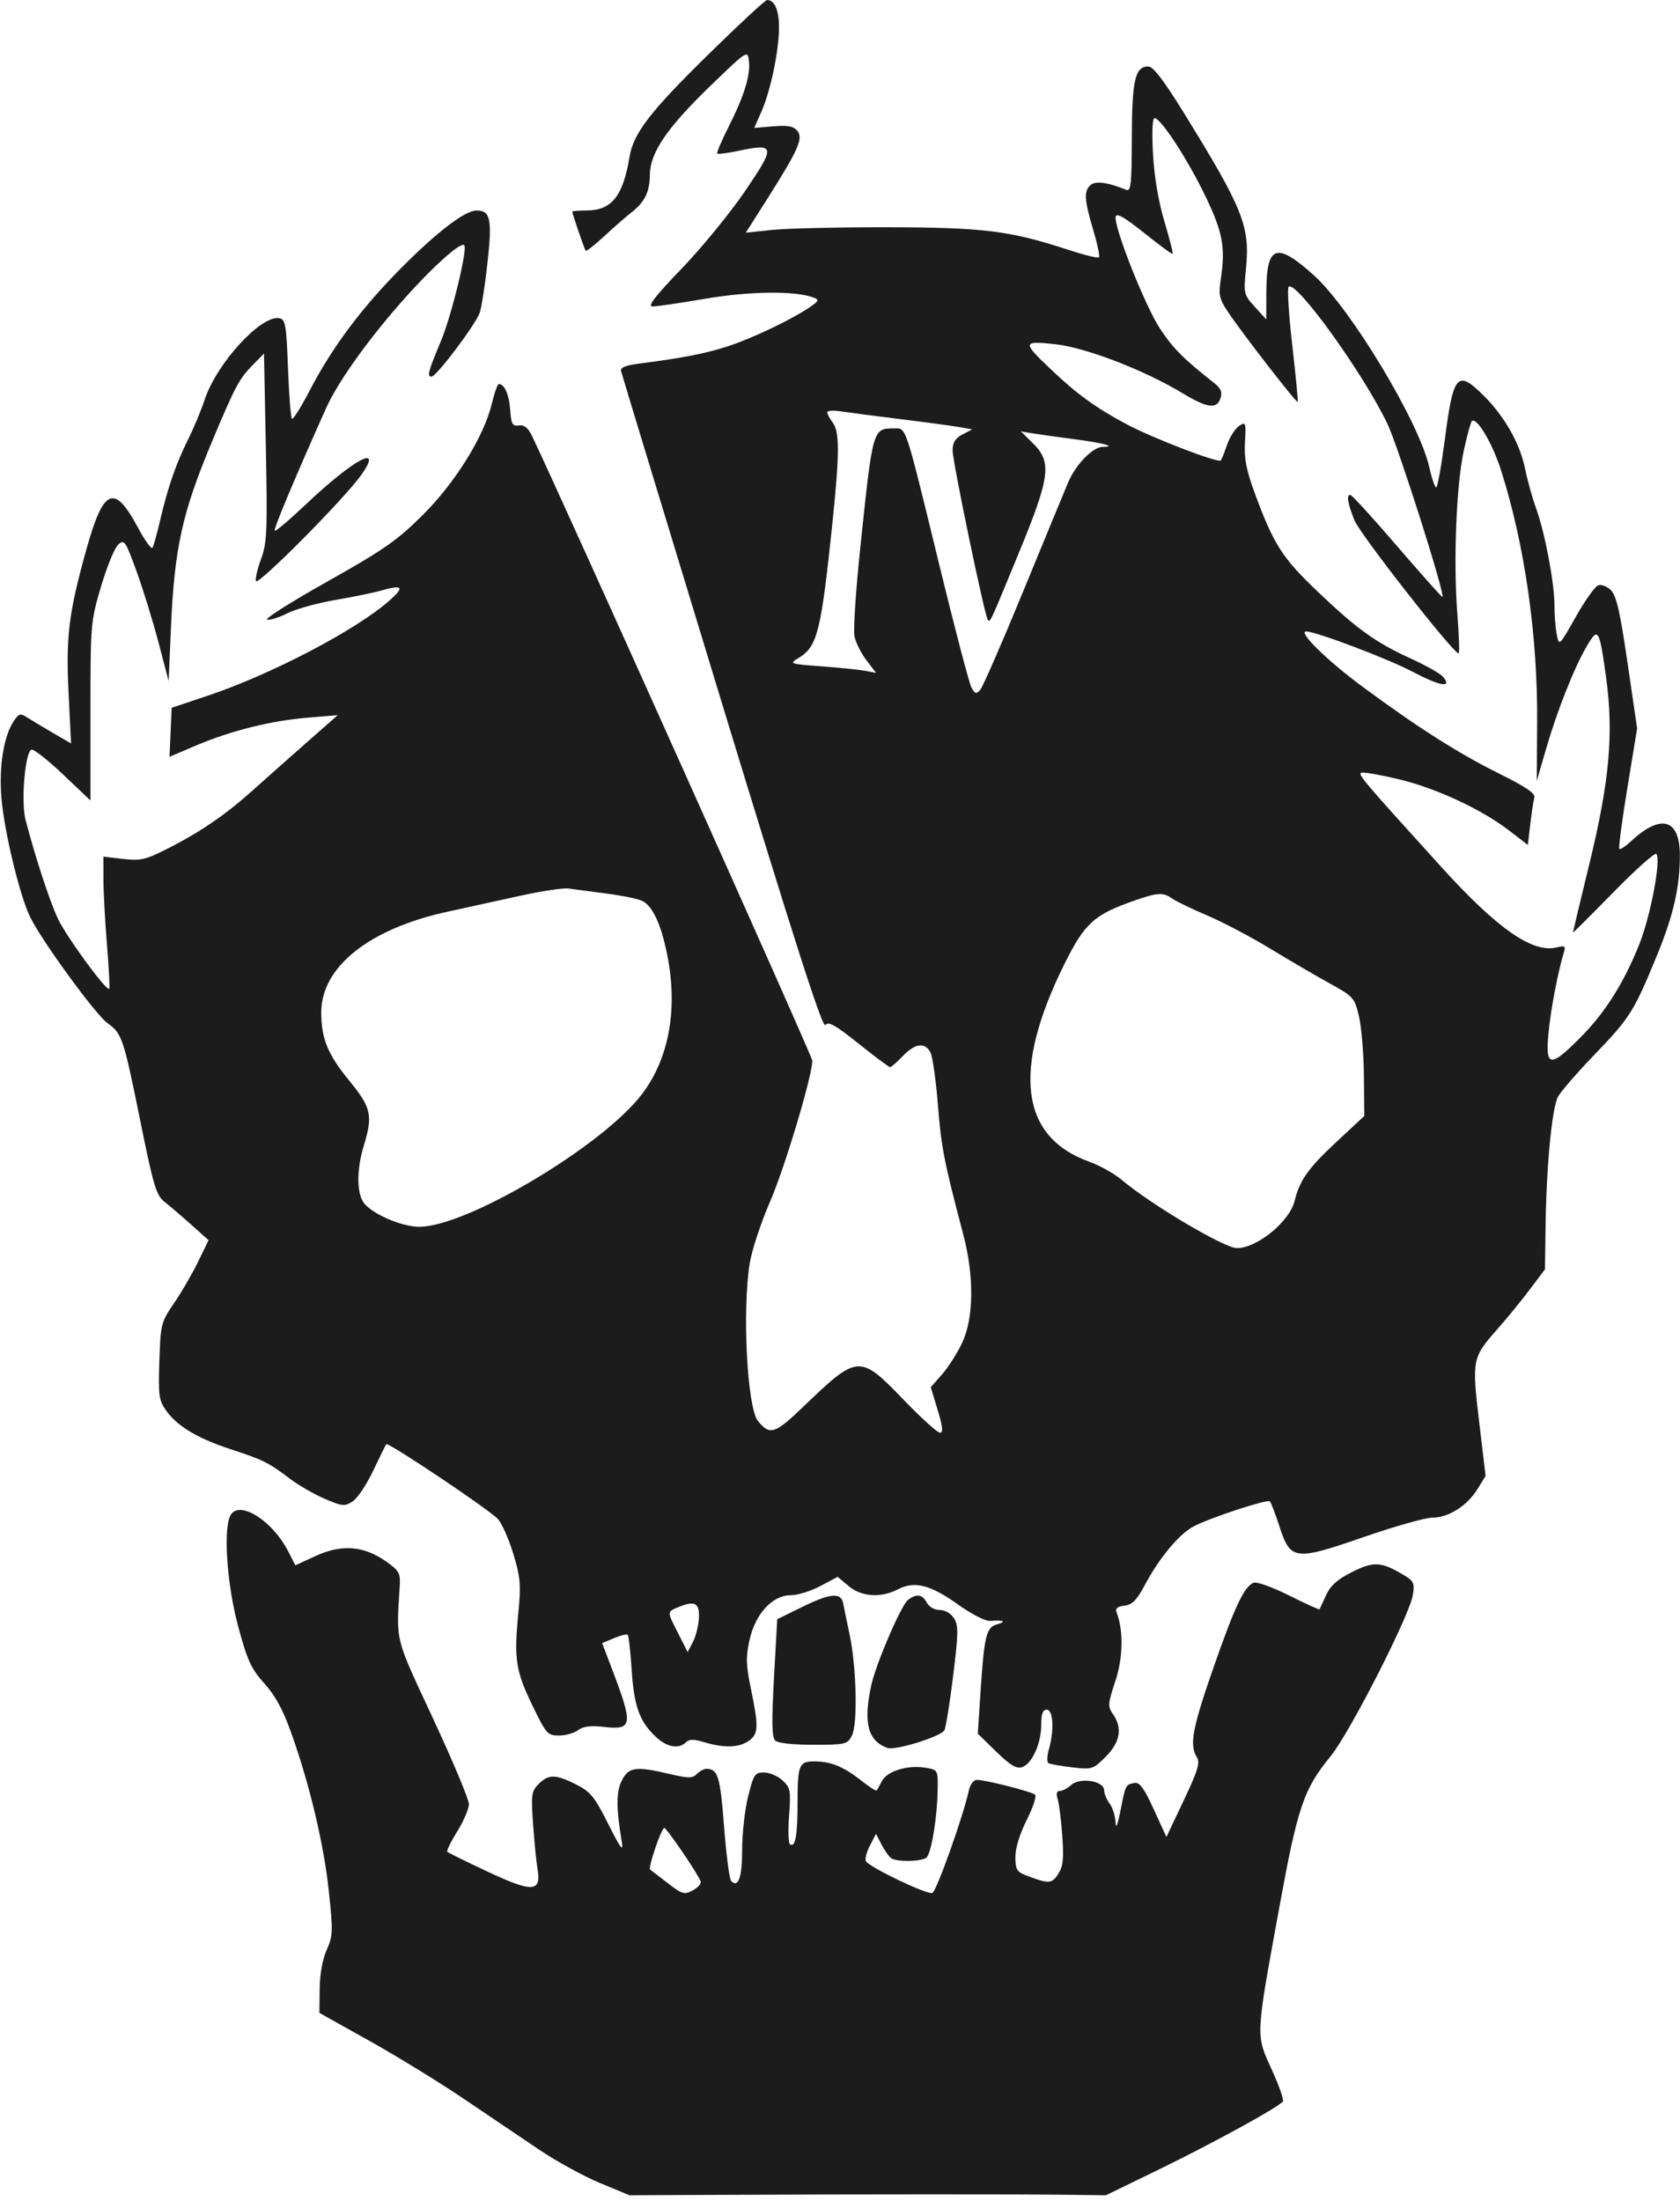 <?xml version="1.0" encoding="UTF-8" standalone="no"?>
<!DOCTYPE svg PUBLIC "-//W3C//DTD SVG 1.1//EN" "http://www.w3.org/Graphics/SVG/1.1/DTD/svg11.dtd">
<svg width="100%" height="100%" viewBox="0 0 455 596" version="1.1" xmlns="http://www.w3.org/2000/svg" xmlns:xlink="http://www.w3.org/1999/xlink" xml:space="preserve" xmlns:serif="http://www.serif.com/" style="fill-rule:evenodd;clip-rule:evenodd;stroke-linejoin:round;stroke-miterlimit:2;">
    <g id="svgPath">
        <path d="M191.954,14.644C176.064,30.229 171.553,36.084 170.493,42.5C168.734,53.141 165.639,57 158.865,57C156.739,57 155,57.145 155,57.322C155,57.917 158.286,67.496 158.629,67.901C158.816,68.122 161.114,66.315 163.735,63.886C166.356,61.456 169.666,58.567 171.091,57.465C174.599,54.754 175.998,51.865 176.009,47.316C176.024,41.447 180.656,34.608 192.14,23.5C202.369,13.606 202.482,13.531 202.828,16.482C203.284,20.369 201.584,25.887 197.322,34.352C195.424,38.121 194.044,41.377 194.254,41.588C194.465,41.798 197.118,41.45 200.151,40.814C209.95,38.759 210.073,39.569 201.807,51.728C197.788,57.639 190.055,67.093 184.623,72.737C177.269,80.379 175.258,83 176.748,83C177.849,83 184.318,82.048 191.125,80.884C203.094,78.838 215.48,78.712 220.366,80.587C221.922,81.184 221.794,81.504 219.32,83.187C214.315,86.593 203.672,91.663 197,93.821C190.967,95.772 184.699,96.984 172.69,98.524C169.476,98.936 167.983,99.571 168.19,100.438C168.361,101.151 180.65,141.609 195.5,190.345C215.2,254.997 222.777,278.588 223.523,277.597C224.336,276.518 226.183,277.548 232.523,282.616C236.91,286.124 240.753,288.995 241.063,288.997C241.373,288.999 242.919,287.65 244.5,286C247.825,282.529 250.483,282.165 251.986,284.973C252.567,286.059 253.48,292.471 254.015,299.223C254.928,310.75 255.635,314.359 260.913,334.438C263.849,345.607 263.736,356.877 260.622,363.565C259.324,366.351 256.873,370.214 255.173,372.15L252.083,375.669L253.95,381.835C255.334,386.406 255.496,388 254.576,388C253.893,388 249.433,383.95 244.664,379C232.851,366.74 232.313,366.774 217.801,380.724C209.829,388.387 208.536,388.808 205.272,384.805C202.356,381.227 200.987,354.835 203.057,342.081C203.629,338.551 206.09,331.088 208.524,325.498C212.494,316.381 220,291.358 220,287.241C220,286.032 153.389,137.57 144.165,118.221C143.043,115.868 142.023,115.021 140.551,115.221C138.785,115.461 138.456,114.878 138.181,111.02C137.885,106.858 136.636,104 135.114,104C134.762,104 133.918,106.337 133.24,109.193C131.114,118.143 123.38,130.625 114.461,139.5C107.536,146.391 103.956,148.886 88.633,157.5C78.849,163 71.521,167.639 72.347,167.809C73.173,167.979 75.656,167.196 77.865,166.069C80.073,164.942 85.892,163.328 90.795,162.482C95.698,161.636 101.234,160.506 103.098,159.972C109.076,158.257 109.68,158.924 105.5,162.62C96.456,170.617 73.511,182.627 56.197,188.425L46.5,191.672L46.205,198.311L45.91,204.949L53.058,201.907C62.496,197.891 73.339,195.185 83.335,194.352L91.466,193.674L83.042,201.087C78.408,205.164 71.789,211.037 68.333,214.137C60.966,220.744 53.993,225.491 45.052,229.987C39.367,232.845 37.976,233.155 33.302,232.606L28,231.983L28.016,238.241C28.025,241.684 28.459,249.654 28.98,255.953C29.501,262.252 29.766,267.568 29.569,267.765C28.822,268.511 18.015,253.725 15.654,248.726C13.467,244.094 9.541,232.092 6.912,222C5.606,216.987 6.868,203 8.626,203C9.378,203 13.258,206.1 17.247,209.89L24.5,216.779L24.5,192.64C24.5,168.97 24.556,168.311 27.374,158.792C28.955,153.453 31.042,148.367 32.011,147.49C33.667,145.992 33.966,146.426 36.976,154.698C38.737,159.539 41.414,168.209 42.924,173.965L45.67,184.429L46.299,169.965C47.245,148.219 49.348,138.788 57.662,119C63.705,104.619 64.778,102.607 68.373,98.928L71.5,95.728L72,121.114C72.447,143.824 72.311,147.014 70.708,151.373C69.722,154.052 69.091,156.752 69.307,157.373C69.783,158.742 93.173,135.178 97.812,128.657C104.045,119.893 95.8,124.3 82.67,136.75C78.364,140.833 74.641,143.975 74.398,143.731C74.022,143.355 79.926,129.266 88.295,110.574C91.357,103.733 99.079,92.804 108.299,82.26C116.555,72.819 124.723,65.39 125.734,66.401C126.699,67.366 122.304,85.466 119.449,92.288C115.927,100.703 115.583,102 116.876,102C118.164,102 128.596,88.194 129.899,84.765C130.384,83.49 131.338,77.4 132.019,71.231C133.33,59.354 132.843,57 129.073,57C125.994,57 118.602,62.609 109,72.232C98.1,83.155 90.021,93.935 83.895,105.727C81.545,110.253 79.369,113.704 79.061,113.397C78.752,113.09 78.275,106.917 78,99.68C77.555,87.973 77.299,86.483 75.679,86.174C70.734,85.229 58.696,98.352 55.426,108.252C54.473,111.138 52.455,115.975 50.942,119C47.689,125.504 45.415,132.088 43.359,140.953C42.534,144.509 41.609,147.824 41.303,148.319C40.997,148.814 39.233,146.387 37.383,142.925C30.972,130.926 28.05,132.124 23.435,148.644C18.647,165.782 17.822,172.347 18.56,187.416L19.242,201.332L14.371,198.5C11.692,196.943 8.547,195.056 7.383,194.307C5.479,193.081 5.102,193.195 3.629,195.444C0.975,199.493 -0.312,207.711 0.39,216.122C1.155,225.297 5.42,242.887 8.241,248.5C11.616,255.217 25.938,274.819 29.132,277.094C33.056,279.888 33.43,281.011 38.086,303.99C41.594,321.303 42.327,323.725 44.591,325.5C45.995,326.6 49.246,329.38 51.816,331.677L56.488,335.855L53.66,341.677C52.105,344.88 49.183,349.916 47.166,352.868C43.613,358.071 43.49,358.553 43.16,368.587C42.852,377.953 43.029,379.232 45.017,382.024C48.014,386.233 53.562,389.551 62.461,392.456C71.195,395.307 72.828,396.119 78.431,400.396C80.73,402.151 84.985,404.608 87.886,405.856C92.745,407.946 93.347,408.003 95.522,406.578C96.821,405.727 99.321,401.986 101.079,398.265C102.837,394.544 104.431,391.319 104.623,391.098C105.145,390.494 132.475,408.807 134.805,411.322C135.915,412.52 137.814,416.787 139.025,420.804C140.955,427.205 141.123,429.183 140.383,436.804C139.175,449.239 139.664,452.486 144.144,461.75C147.924,469.567 148.303,470 151.375,470C153.159,470 155.491,469.345 156.559,468.545C157.96,467.494 159.955,467.253 163.729,467.68C171.36,468.542 171.53,467.136 165.658,451.737L163.08,444.973L166.29,443.629C168.055,442.89 169.724,442.482 169.997,442.722C170.27,442.963 170.761,447.287 171.088,452.33C171.728,462.184 173.232,466.279 177.749,470.468C180.673,473.18 183.875,473.725 185.768,471.832C186.658,470.942 187.862,470.942 190.834,471.832C196.157,473.427 200.13,473.297 202.777,471.443C205.428,469.587 205.51,467.681 203.386,457.407C202.028,450.842 201.968,448.723 203.007,444.079C204.592,436.997 209.205,432 214.158,432C216.005,432 219.621,430.88 222.193,429.51L226.871,427.02L229.83,429.51C233.323,432.45 238.56,432.796 243.204,430.394C247.691,428.074 251.955,429.154 259.458,434.508C263.241,437.207 266.911,439.071 268.231,438.963C271.83,438.67 272.724,439.137 270.01,439.892C267.084,440.707 266.54,443.014 265.504,459L264.824,469.5L269.801,474.353C273.568,478.026 275.267,479.05 276.792,478.566C279.479,477.713 282,472.162 282,467.099C282,464.122 282.411,463 283.5,463C285.254,463 285.552,468.588 284.074,473.743C283.564,475.52 283.503,477.193 283.938,477.462C284.373,477.731 287.25,478.247 290.331,478.609C295.772,479.249 296.034,479.166 299.466,475.734C303.4,471.8 304.054,467.95 301.426,464.198C299.977,462.129 300.026,461.432 302.049,455.351C304.164,448.998 304.312,441.582 302.423,436.659C302.008,435.577 302.612,435.056 304.55,434.824C306.669,434.57 307.884,433.324 310.142,429.087C313.985,421.874 319.447,415.337 323.29,413.35C327.944,410.943 343.255,405.923 343.922,406.585C344.24,406.9 345.4,409.932 346.5,413.322C349.507,422.588 350.623,422.73 369.375,416.236C377.694,413.356 386.022,410.999 387.882,410.999C392.275,411 397.33,407.821 400.125,403.298L402.35,399.697L400.609,385.087C398.609,368.307 398.743,367.608 405.387,360.128C407.871,357.33 411.821,352.502 414.165,349.398L418.425,343.755L418.602,331.627C418.836,315.473 420.328,300.079 421.956,297C422.684,295.625 427.225,290.4 432.048,285.389C441.486,275.584 442.589,273.815 448.92,258.34C453.254,247.743 455.006,239.96 454.962,231.5C454.912,221.733 449.801,220.3 441.76,227.799C440.254,229.204 438.815,230.148 438.564,229.897C438.312,229.646 439.295,222.202 440.748,213.355L443.39,197.27L440.795,179.513C438.775,165.686 437.777,161.333 436.284,159.839C435.211,158.767 433.681,158.185 432.81,158.519C431.954,158.848 429.229,162.7 426.756,167.08C422.315,174.942 422.251,175.003 421.629,171.896C421.283,170.166 421,166.606 421,163.985C421,157.892 418.413,144.22 416.011,137.617C414.987,134.803 413.656,130.025 413.054,127C411.709,120.241 407.563,112.874 401.939,107.25C394.714,100.026 393.626,101.213 391.335,118.823C390.392,126.07 389.327,132 388.969,132C388.611,132 387.757,129.491 387.071,126.425C384.366,114.337 365.805,83.506 355.84,74.546C345.699,65.428 343.02,66.343 342.971,78.941L342.941,86.5L339.856,83.106C336.85,79.799 336.788,79.533 337.448,72.829C338.584,61.307 336.727,56.631 320.743,30.75C315.127,21.655 312.325,18 310.97,18C307.425,18 306.573,21.699 306.536,37.259C306.505,49.977 306.293,51.932 305,51.4C300.145,49.403 296.788,48.931 295.432,50.057C293.501,51.659 293.625,54.026 296.071,62.238C297.21,66.062 297.913,69.42 297.634,69.699C297.355,69.978 293.611,69.054 289.313,67.646C273.575,62.487 266.366,61.586 240.5,61.541C227.3,61.519 213.236,61.841 209.246,62.257L201.991,63.015L207.548,54.257C216.209,40.607 217.62,37.452 215.96,35.452C214.899,34.173 213.384,33.886 209.425,34.215L204.271,34.642L206.192,30.298C208.692,24.646 210.961,13.827 210.983,7.45C210.999,2.76 209.798,0 207.742,0C207.27,0 200.166,6.59 191.954,14.644M312.274,41.75C312.615,47.889 313.756,54.637 315.355,59.969C316.752,64.627 317.759,68.574 317.593,68.74C317.428,68.906 313.964,66.368 309.896,63.102C304.671,58.906 302.401,57.597 302.164,58.645C301.564,61.298 310.193,83.061 314.261,89.153C317.793,94.442 320.628,97.274 328.877,103.756C330.647,105.147 331.077,106.183 330.56,107.812C329.585,110.884 327.019,110.555 320.3,106.497C309.836,100.176 294.013,94.097 285.708,93.207C276.867,92.26 276.813,92.618 284.675,100.08C291.727,106.774 296.746,110.411 305.081,114.866C312.075,118.604 329.88,125.454 330.636,124.698C330.827,124.506 331.584,122.616 332.318,120.496C333.051,118.377 334.518,116.067 335.576,115.363C337.41,114.143 337.485,114.35 337.178,119.791C336.928,124.228 337.53,127.324 339.881,133.69C344.977,147.489 347.292,151.099 356.925,160.266C367.676,170.497 372.588,174.015 382.307,178.444C386.285,180.256 390.114,182.433 390.818,183.281C393.427,186.424 390.05,185.851 382.487,181.866C375.839,178.363 356.367,171 353.753,171C351.398,171 359.452,178.906 368.945,185.915C384.14,197.132 395.034,204.054 406.246,209.614C413.248,213.087 415.87,214.878 415.556,215.974C415.315,216.813 414.821,220.045 414.456,223.156L413.793,228.813L408.646,224.859C401.164,219.112 388.787,213.382 378.67,210.982C373.813,209.83 369.344,209.052 368.738,209.254C367.624,209.625 368.914,211.148 390.458,234.899C405.541,251.527 415.119,258.191 421.597,256.565C423.739,256.027 424.069,256.216 423.608,257.711C421.966,263.037 419.971,273.459 419.383,279.793C418.526,289.011 419.781,289.219 427.816,281.184C434.642,274.358 439.708,266.377 443.968,255.738C447.048,248.046 449.954,232.621 448.582,231.248C448.178,230.845 442.933,235.536 436.924,241.673C430.916,247.81 426,252.708 426,252.557C426,252.407 428.065,243.783 430.588,233.392C435.893,211.552 437.047,198.583 435.011,183.685C433.168,170.196 432.854,169.684 429.717,175.056C426.283,180.939 421.696,192.543 418.665,203.017L416.211,211.5L416.313,195.5C416.462,172.08 412.929,147.447 406.547,127.4C404.2,120.027 399.898,112.789 398.617,114.056C398.307,114.362 397.327,117.962 396.438,122.056C394.405,131.424 393.588,152.22 394.701,166.25C395.17,172.163 395.317,176.973 395.027,176.94C393.439,176.761 368.236,144.541 366.804,140.86C364.932,136.045 364.613,133.98 365.75,134.039C366.163,134.061 371.884,140.339 378.465,147.991C385.045,155.644 390.536,161.797 390.667,161.666C391.409,160.924 378.658,120.823 375.748,114.75C369.143,100.963 350.85,75.624 348.993,77.689C348.592,78.135 349.04,85.25 349.989,93.5C350.938,101.75 351.595,108.646 351.45,108.824C351.135,109.209 336.71,90.614 332.703,84.658C330.199,80.937 329.983,79.974 330.643,75.5C331.912,66.902 331.171,62.925 326.48,53.155C321.76,43.323 314.396,32 312.721,32C312.1,32 311.934,35.625 312.274,41.75M224.032,111.662C224.049,112.123 224.724,113.374 225.532,114.441C227.412,116.927 227.393,122.967 225.449,141.621C222.373,171.126 221.382,175.091 216.313,178.167C213.682,179.763 213.786,179.801 222.569,180.454C227.481,180.819 232.798,181.365 234.384,181.668L237.268,182.218L234.642,178.775C233.198,176.882 231.744,173.968 231.41,172.299C231.076,170.631 231.775,159.978 232.963,148.627C236.396,115.821 236.331,116.049 242.172,116.015C245.51,115.996 244.99,114.42 254.474,153.303C258.606,170.245 262.484,185.035 263.091,186.17C264.014,187.895 264.401,188.009 265.447,186.867C266.135,186.115 271.319,174.25 276.968,160.5C282.617,146.75 288.145,133.352 289.252,130.727C291.346,125.764 295.995,121 298.743,121C302.574,121 298.719,119.947 291.432,119.003C287.069,118.438 281.925,117.72 280,117.407L276.5,116.839L279.75,120.038C284.957,125.164 284.441,129.106 275.83,150C268.002,168.994 268.211,168.544 267.539,167.872C266.732,167.066 258,125.079 258,122.008C258,119.838 258.698,118.698 260.656,117.672L263.311,116.281L259.906,115.674C258.033,115.341 250.875,114.373 244,113.524C237.125,112.674 229.813,111.719 227.75,111.402C225.688,111.084 224.014,111.201 224.032,111.662M141,242.556C135.225,243.824 126.239,245.796 121.03,246.939C99.873,251.582 86.99,261.908 87.006,274.21C87.015,281.26 88.779,285.564 94.536,292.589C100.59,299.974 101.04,302.002 98.489,310.409C96.594,316.656 96.586,322.964 98.47,325.653C100.552,328.626 108.643,332.179 113.437,332.226C126.266,332.353 163.426,310.218 173.969,296.17C181.37,286.309 183.705,272.71 180.553,257.836C178.902,250.047 176.748,245.47 174.053,244.028C172.994,243.461 168.611,242.545 164.313,241.991C160.016,241.438 155.375,240.82 154,240.618C152.625,240.416 146.775,241.288 141,242.556M307.487,243.799C296.331,247.656 293.78,249.96 288.214,261.2C274.052,289.8 276.335,307.885 294.953,314.58C297.825,315.613 301.823,317.848 303.838,319.548C311.794,326.259 331.617,338 334.993,338C340.481,338 349.3,330.77 350.641,325.173C351.95,319.703 354.344,316.318 361.824,309.357L369.5,302.214L369.391,291.278C369.331,285.264 368.723,278.012 368.039,275.163C366.846,270.191 366.532,269.838 360.148,266.325C356.492,264.312 349.225,260.068 344,256.892C338.775,253.717 331.125,249.686 327,247.935C322.875,246.183 318.612,244.132 317.527,243.375C315.008,241.618 313.623,241.677 307.487,243.799M62.23,410.75C60.476,415.092 61.578,429.569 64.486,440.371C67.003,449.721 67.998,451.894 71.6,455.9C74.609,459.247 76.681,463.082 78.965,469.529C83.967,483.65 87.711,499.485 89.066,512.241C90.214,523.063 90.169,524.299 88.483,528.038C87.356,530.536 86.624,534.592 86.577,538.6L86.5,545.106L100,552.651C107.425,556.8 118.9,563.845 125.5,568.305C132.1,572.765 141.325,578.991 146,582.14C150.675,585.289 158.1,589.358 162.5,591.183L170.5,594.5L195,594.388C231.838,594.219 276.124,594.207 288.5,594.362L299.5,594.5L313.5,587.698C328.426,580.446 346.581,570.488 347.455,569.072C347.746,568.601 346.366,564.68 344.389,560.358C340.058,550.894 340.006,551.967 346.481,516.544C351.478,489.201 353.036,484.611 360.376,475.599C365.587,469.201 381.807,437.395 382.655,431.911C383.159,428.649 382.904,428.141 379.855,426.342C374.008,422.893 371.962,422.804 366.126,425.745C362.197,427.725 360.323,429.4 359.156,431.976C358.278,433.914 357.48,435.641 357.383,435.813C357.286,435.985 353.582,434.304 349.151,432.076C344.721,429.849 340.408,428.29 339.568,428.612C336.981,429.605 334.488,434.859 328.632,451.661C322.924,468.04 322.085,472.561 324.14,475.852C325.075,477.35 324.437,479.457 320.592,487.574L315.905,497.469L312.478,489.985C309.857,484.26 308.634,482.581 307.276,482.845C304.816,483.323 304.878,483.202 303.486,490.217C302.659,494.381 302.198,495.468 302.119,493.441C302.054,491.759 301.339,489.509 300.532,488.441C299.724,487.374 299.049,485.733 299.032,484.795C298.985,482.275 292.493,481.244 290.131,483.381C289.147,484.272 287.763,485 287.055,485C286.18,485 285.99,485.721 286.462,487.25C286.845,488.488 287.405,492.979 287.706,497.231C288.148,503.452 287.926,505.464 286.572,507.531C284.822,510.201 284.048,510.226 277.75,507.812C275.399,506.91 275,506.19 275,502.85C275,500.475 276.206,496.554 278.077,492.848C279.769,489.496 280.781,486.421 280.327,486.014C279.393,485.18 266.906,482 264.564,482C263.713,482 262.77,483.217 262.431,484.75C260.832,491.997 253.638,512.202 252.501,512.638C251.13,513.164 235.57,505.732 234.535,504.056C234.196,503.508 234.667,501.611 235.582,499.841L237.246,496.623L238.769,499.561C239.606,501.178 240.788,502.831 241.395,503.235C242.901,504.236 249.193,504.164 250.829,503.127C252.215,502.248 253.911,491.847 253.967,483.881C253.999,479.379 253.912,479.247 250.54,478.7C245.795,477.93 240.258,479.636 238.876,482.294C238.245,483.507 237.586,484.667 237.411,484.871C237.236,485.074 235.336,483.85 233.19,482.151C228.489,478.427 224.985,477 220.542,477C216.374,477 216,477.947 216,488.5C216,497.09 215.396,500.363 213.973,499.483C213.524,499.206 213.405,495.681 213.71,491.651C214.22,484.902 214.081,484.153 211.944,482.162C210.667,480.973 208.412,480 206.933,480C204.458,480 204.113,480.517 202.622,486.456C201.73,490.006 201,496.504 201,500.896C201,508.473 199.959,511.41 198,509.363C197.546,508.888 196.688,502.229 196.094,494.564C195.043,480.989 194.449,479.056 191.321,479.015C190.673,479.007 189.51,479.633 188.736,480.407C187.529,481.613 186.486,481.616 181.414,480.423C172.214,478.258 170.306,478.507 168.44,482.116C166.859,485.173 166.857,489.605 168.431,499C168.871,501.627 167.955,500.38 164.759,494C161.031,486.559 159.944,485.22 156.038,483.25C150.493,480.454 148.571,480.429 145.883,483.117C143.947,485.053 143.818,485.968 144.366,493.867C144.696,498.615 145.243,504.148 145.582,506.162C146.64,512.446 144.223,512.57 132.062,506.859C126.321,504.163 121.413,501.746 121.156,501.489C120.898,501.232 122.108,498.737 123.844,495.944C125.58,493.152 127,489.831 127,488.565C127,487.299 122.624,476.866 117.277,465.381C106.817,442.919 107.319,444.914 108.259,429.561C108.478,425.988 108.128,425.362 104.5,422.815C98.515,418.613 92.55,418.144 85.599,421.326L79.987,423.895L78.096,420.198C73.61,411.423 64.218,405.831 62.23,410.75M217,435.303L210.5,438.5L209.621,454.321C208.966,466.129 209.041,470.442 209.919,471.321C210.651,472.055 214.557,472.5 220.261,472.5C229.023,472.5 229.484,472.39 230.733,470C232.335,466.933 231.96,451.27 230.074,442.5C229.365,439.2 228.599,435.488 228.373,434.25C227.805,431.14 224.918,431.408 217,435.303M245.904,433.282C244.039,434.705 237.184,450.68 235.941,456.5C233.777,466.636 235.047,471.465 240.378,473.366C242.47,474.112 254.666,470.337 255.758,468.605C256.14,467.997 257.205,461.425 258.124,454C259.574,442.28 259.607,440.203 258.374,438.25C257.534,436.919 255.957,436 254.512,436C253.094,436 251.622,435.162 251,434C249.786,431.731 248.224,431.511 245.904,433.282M184.037,435.098C180.572,436.498 180.589,436.256 183.551,442.1L186.235,447.398L187.647,444.704C188.423,443.222 189.158,440.338 189.279,438.294C189.524,434.173 188.249,433.396 184.037,435.098M177.466,500.47C176.443,503.478 175.807,506.091 176.053,506.277C176.299,506.462 178.441,508.112 180.814,509.942C184.752,512.98 185.343,513.154 187.601,511.946C188.961,511.218 189.945,510.145 189.787,509.561C189.352,507.954 180.585,495.045 179.912,495.021C179.589,495.009 178.488,497.461 177.466,500.47" style="fill:rgb(28,28,28);"/>
    </g>
</svg>
